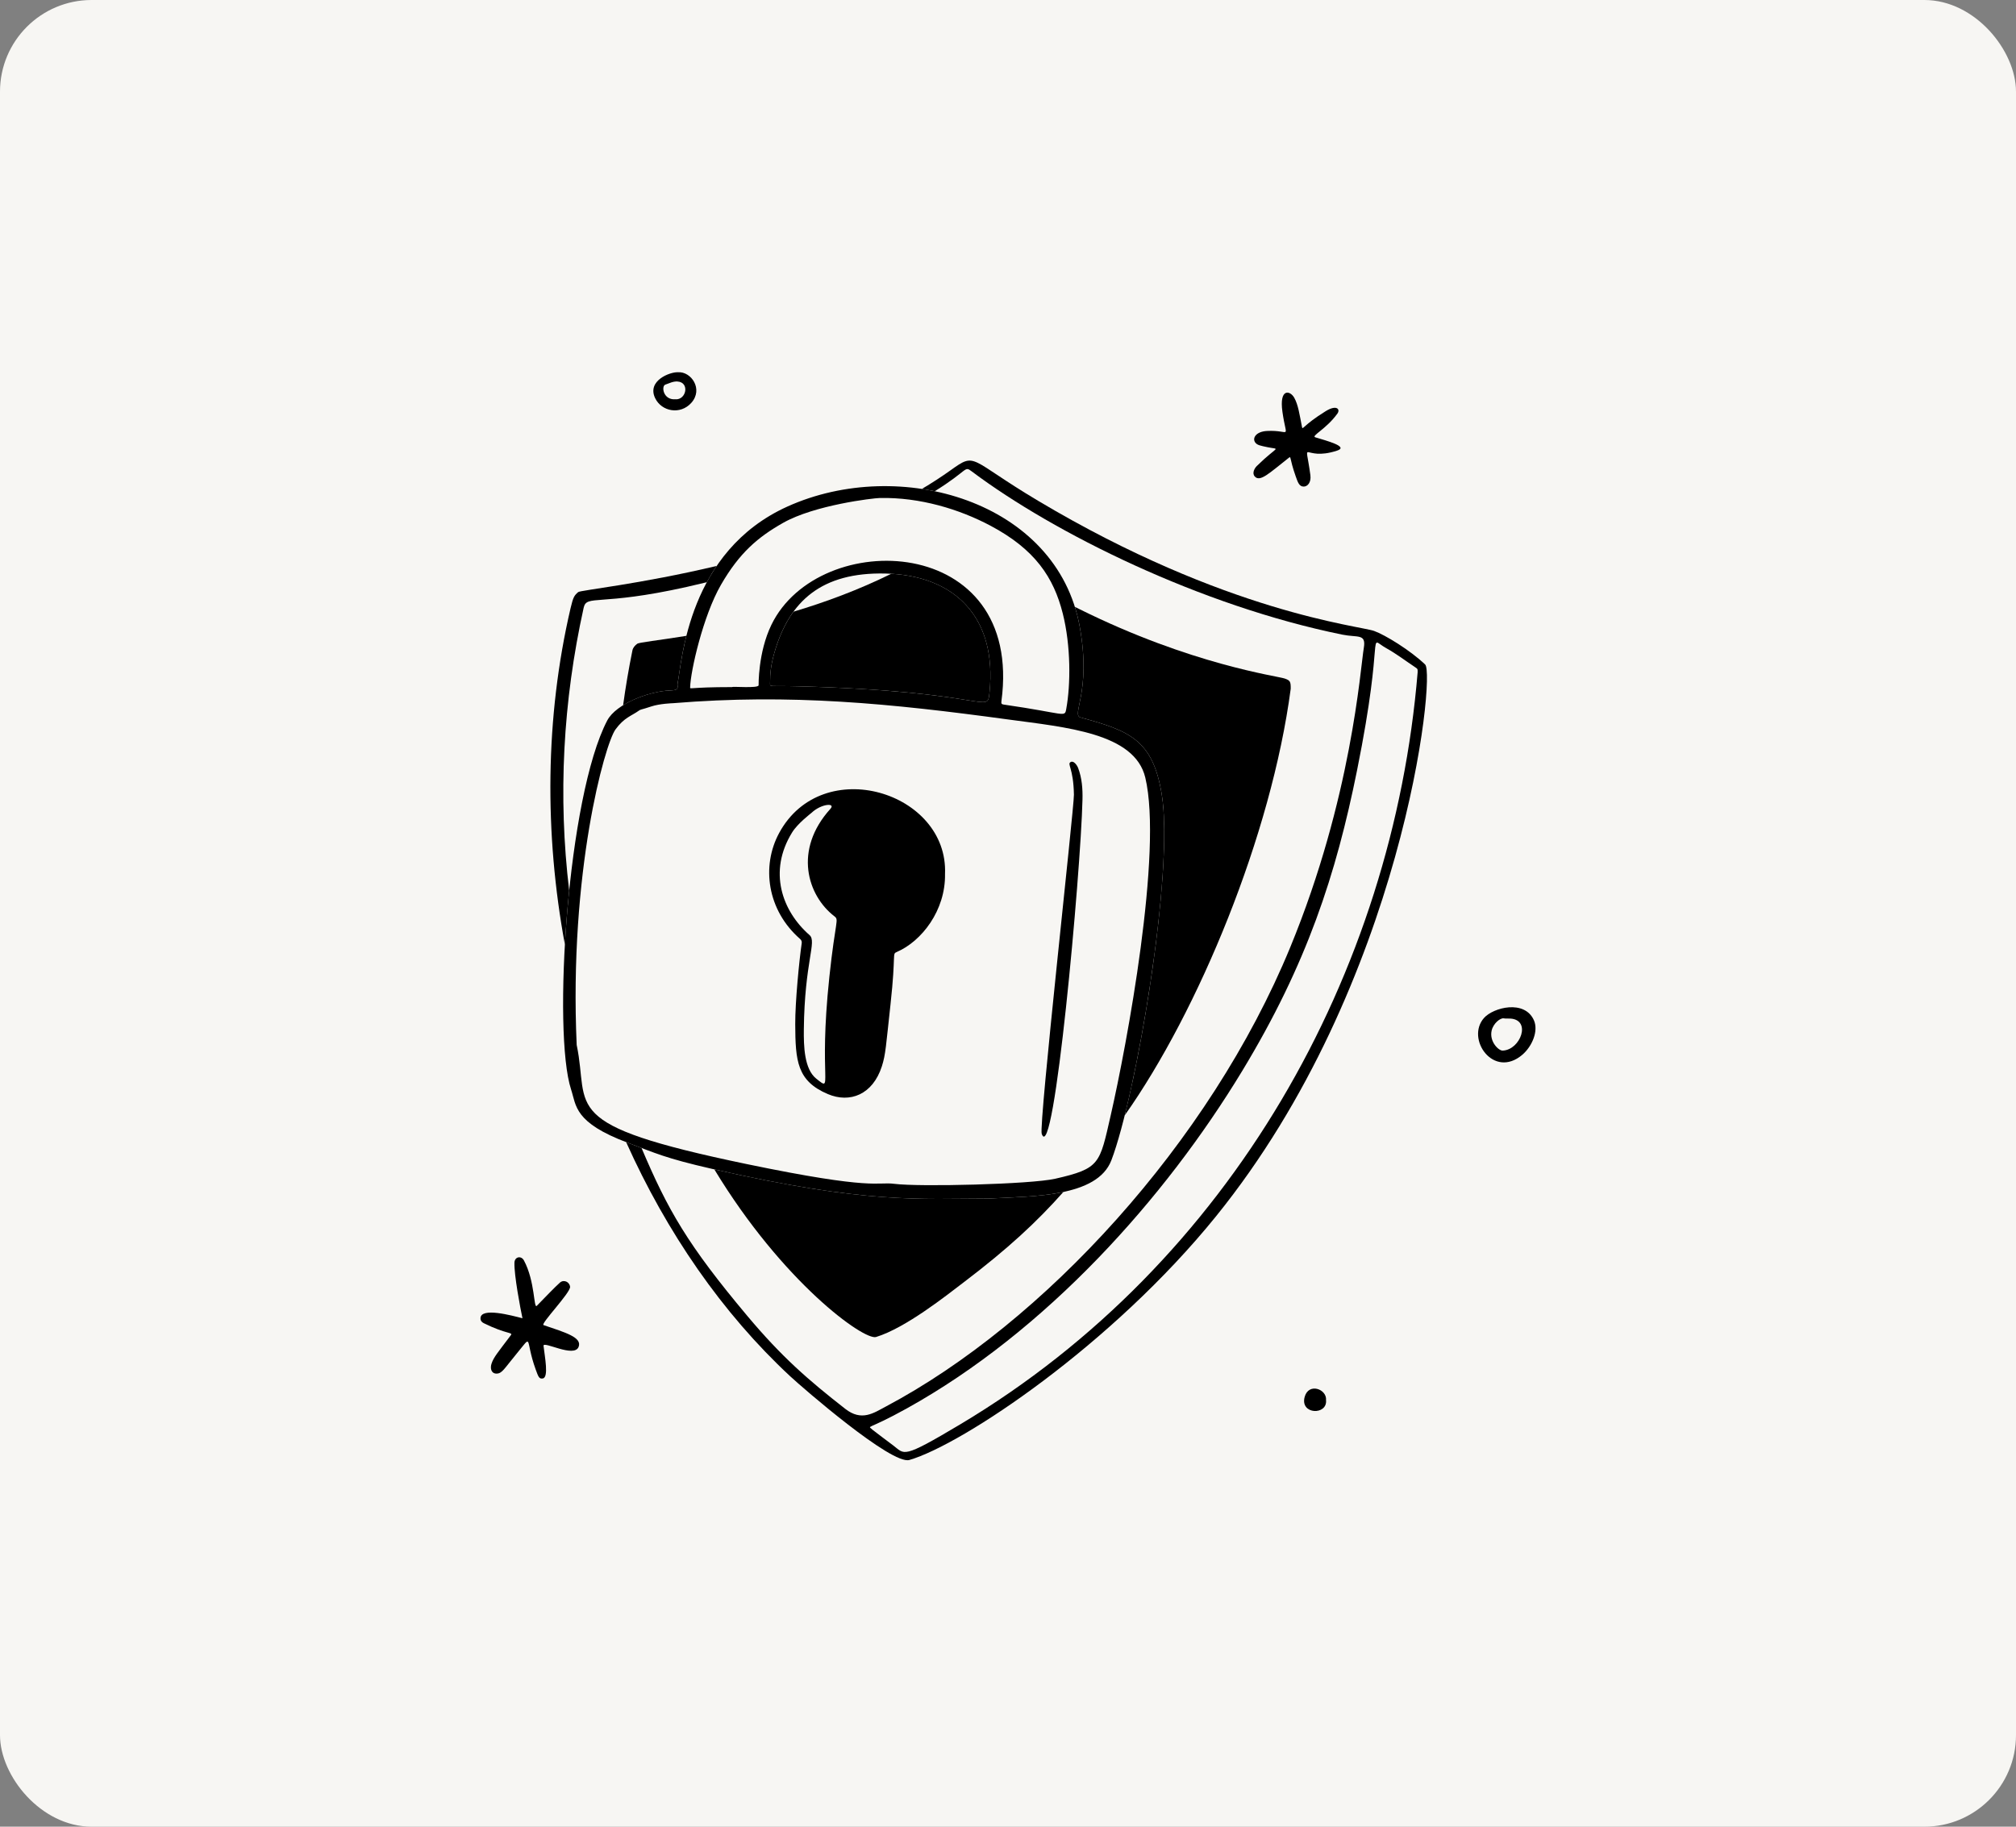<svg width="352" height="319" viewBox="0 0 352 319" fill="none" xmlns="http://www.w3.org/2000/svg">
<rect x="0" y="0" width="352" height="319" fill="#808080" stroke="none"/>
<rect width="352" height="319" rx="16" fill="#F7F6F3"/>
<path d="M99.383 155.554C97.407 139.042 98.296 122.461 101.909 106.137C102.434 103.766 104.607 105.923 119.926 102.492C121.098 102.23 122.26 101.956 123.411 101.673C123.927 100.718 124.499 99.767 125.135 98.831C111.796 101.998 101.328 103.074 100.955 103.399C100.293 103.975 100.087 104.219 99.624 106.203C95.166 125.313 95.05 145.56 98.631 164.967C98.808 161.88 99.059 158.709 99.382 155.553L99.383 155.554Z" fill="black"/>
<path d="M248.84 116.049C246.22 113.541 241.803 110.852 239.927 110.185C237.315 109.255 214.117 107.031 181.275 87.466C169.003 80.156 170.532 78.864 165.968 82.129C164.37 83.272 162.697 84.355 160.966 85.38C161.72 85.495 162.468 85.629 163.211 85.783C169.217 82.063 168.3 81.293 169.714 82.353C184.022 93.083 209.588 105.783 234.374 110.828C237.048 111.372 238.55 110.611 238.129 113.117C237.505 116.83 236.037 139.296 225.274 165.442C211.197 199.639 182.139 231.068 154.639 245.643C152.552 246.749 150.448 248.267 147.599 246.042C141.095 240.962 136.498 236.969 130.491 229.809C120.05 217.364 116.602 211.31 112.013 200.475C111.284 200.197 110.51 199.899 109.632 199.57C109.53 199.532 109.429 199.494 109.329 199.456C116.389 215.202 126.087 229.3 137.964 240.336C140.184 242.399 155.693 255.858 158.785 254.958C168.07 252.256 194.186 234.839 212.334 212.389C245.116 171.835 250.685 117.818 248.839 116.051L248.84 116.049ZM247.524 117.409C243.185 169.825 215.019 220.483 167.641 248.749C157.344 254.892 158.032 253.962 155.927 252.398C155.393 252.001 152.438 249.772 152.364 249.697C151.466 248.793 151.159 249.936 158.317 245.964C182.632 232.473 203.38 209.34 216.91 186.994C228.21 168.331 233.284 152.697 236.945 134.527C241.937 109.756 238.52 111.233 242.048 113.193C243.813 114.173 245.413 115.404 247.09 116.517C247.539 116.815 247.536 116.825 247.524 117.409Z" fill="black"/>
<path d="M139.198 119.849C172.776 120.71 172.359 124.881 172.769 120.941C174.106 108.082 167.04 100.858 155.624 100.198C149.87 103.036 144.023 105.183 138.544 106.82C137.093 108.81 136.002 111.219 135.202 114.014C134.619 116.052 134.449 117.54 134.453 119.361C134.454 120.016 134.41 119.726 139.198 119.849Z" fill="black"/>
<path d="M117.209 120.569C118.717 120.541 118.231 119.795 118.301 119.435C118.573 118.036 118.874 114.889 119.845 111.039C114.844 111.851 111.607 112.166 111.256 112.428C110.866 112.718 110.526 113.076 110.421 113.596C109.761 116.844 109.223 120.032 108.797 123.158C111.271 121.627 114.707 120.616 117.209 120.569Z" fill="black"/>
<path d="M224.297 118.489C223.026 118.048 208.002 116.082 188.445 106.359C188.184 106.23 187.928 106.101 187.674 105.974C188.024 107.085 188.309 108.238 188.524 109.432C190.608 121.001 186.969 124.824 188.684 125.293C197.174 127.618 201.289 129.149 202.843 138.712C204.67 149.957 200.354 178.874 196.382 194.777C209.259 176.554 221.978 145.865 225.363 120.283C225.38 119.002 225.25 118.819 224.298 118.489H224.297Z" fill="black"/>
<path d="M172.534 209.312C160.704 209.312 151.483 210.289 124.724 204.211C136.692 223.975 150.866 234.122 152.964 233.482C158.138 231.904 165.332 226.162 168.303 223.904C176.083 217.992 181.031 213.376 185.673 208.154C181.462 209.05 176.497 209.092 172.534 209.312Z" fill="black"/>
<path d="M202.843 138.712C201.289 129.149 197.174 127.618 188.684 125.293C186.969 124.823 190.608 121.001 188.524 109.432C184.573 87.497 157.088 79.601 137.488 88.458C120.139 96.298 119.094 115.344 118.3 119.436C118.23 119.796 118.716 120.541 117.208 120.569C113.445 120.64 107.568 122.89 106.033 125.81C99.054 139.088 96.451 180.326 99.718 190.273C100.639 193.077 100.196 196.04 109.631 199.57C114.448 201.372 116.146 202.254 124.302 204.116C151.387 210.3 160.642 209.313 172.534 209.313C180.182 208.889 191.565 209.126 194.053 202.611C198.343 191.376 205.041 152.245 202.842 138.713L202.843 138.712ZM120.503 120.005C120.563 117.253 122.748 107.556 125.88 102.131C129.12 96.518 132.36 93.78 136.754 91.296C142.239 88.196 152.423 86.988 153.638 86.964C160.648 86.825 167.506 88.923 172.924 91.796C180.742 95.941 183.975 100.849 185.56 107.125C186.991 112.792 186.946 119.559 186.174 123.782C185.882 125.377 186.117 124.603 175.27 123.043C174.886 122.988 174.793 122.89 174.851 122.457C178.787 93.089 142.988 92.005 134.691 109.109C132.343 113.949 132.458 119.655 132.454 119.682C132.355 120.241 127.839 119.835 127.839 119.988C120.193 119.988 120.494 120.446 120.503 120.005ZM172.769 120.941C172.359 124.881 172.776 120.71 139.198 119.849C134.41 119.726 134.453 120.017 134.452 119.361C134.449 117.54 134.618 116.051 135.201 114.014C137.802 104.922 143.49 99.904 154.583 100.156C166.608 100.429 174.145 107.696 172.768 120.94L172.769 120.941ZM193.938 194.755C191.995 203.261 192.102 204.052 184.257 205.843C179.974 206.821 160.526 207.291 156.169 206.737C152.985 206.332 152.823 207.952 130.341 203.277C97.046 196.355 103.041 193.62 100.691 182.485C99.336 152.394 105.599 129.95 107.467 127.383C108.987 125.295 110.264 125.022 111.518 124.123C111.912 123.841 111.75 124.022 113.753 123.357C115.199 122.877 117.452 122.803 117.476 122.803C138.108 121.108 155.475 122.845 175.986 125.637C186.126 127.017 198.113 127.995 199.971 135.791C203.051 148.715 196.742 182.486 193.939 194.754L193.938 194.755Z" fill="black"/>
<path d="M136.044 145.466C132.906 151.25 133.945 158.951 139.688 163.964C139.931 164.176 140.026 164.413 139.981 164.72C139.535 167.793 138.833 175.03 138.85 178.856C138.879 185.248 139.148 188.782 144.554 191.065C148.381 192.682 152.373 191.184 153.977 186.211C154.648 184.129 154.691 182.596 155.487 175.379C156.484 166.346 155.704 166.627 156.608 166.235C160.925 164.363 165.109 158.991 165.003 152.638C165.617 138.317 143.617 131.507 136.043 145.465L136.044 145.466ZM144.801 170.688C142.868 188.939 145.603 190.831 142.512 188.36C140.412 186.681 140.321 182.678 140.353 179.753C140.483 167.901 142.664 164.451 141.351 163.3C136.539 159.086 134.088 152.191 138.31 145.364C139.293 143.775 141.553 142.08 141.705 141.936C143.401 140.333 145.976 140.16 144.987 141.253C138.493 148.437 140.989 156.377 145.657 159.99C146.559 160.688 145.883 160.458 144.799 170.687L144.801 170.688Z" fill="black"/>
<path d="M189.004 139.67C188.686 152.592 184.019 204.007 181.888 198.005C181.348 196.485 187.551 141.026 187.511 138.776C187.426 134.008 186.252 133.453 186.957 133.069C187.469 132.79 188.061 133.631 188.246 134.119C188.918 135.893 189.052 137.773 189.005 139.671L189.004 139.67Z" fill="black"/>
<path d="M94.896 231.403C94.322 231.208 99.635 225.736 99.538 224.72C99.457 223.87 98.446 223.379 97.761 223.988C96.829 224.818 95.086 226.653 93.73 228.036C93.158 228.62 93.458 223.81 91.48 220.114C91.009 219.234 89.855 219.444 89.822 220.513C89.755 222.691 90.852 228.467 91.224 230.209C89.344 229.733 83.941 228.245 83.896 230.209C83.886 230.648 84.137 230.907 84.475 231.074C88.525 233.069 89.613 232.614 89.189 233.178C86.931 236.183 86.214 236.972 85.826 238.128C85.549 238.951 85.767 239.868 86.676 239.875C87.671 239.883 88.001 239.059 90.212 236.388C93.139 232.852 91.591 233.781 93.531 239.148C94.014 240.484 94.135 240.819 94.763 240.725C95.847 240.563 95.127 236.982 94.901 235.028C94.792 234.087 100.249 237.197 101.027 235.208C101.676 233.55 98.768 232.717 94.896 231.401V231.403Z" fill="black"/>
<path d="M229.652 76.368C228.874 76.131 231.562 74.939 233.511 72.231C234.073 71.45 233.368 70.622 231.451 71.815C227.501 74.273 227.452 75.186 227.334 74.58C226.904 72.382 226.672 70.699 225.981 69.462C225.252 68.156 223.332 67.769 223.916 71.911C224.638 77.026 225.481 75.043 221.228 75.26C219.289 75.359 218.594 76.527 219.183 77.295C219.53 77.748 220.11 77.837 221.302 78.091C223.626 78.586 223.176 77.716 219.451 81.373C219.059 81.758 218.56 82.617 219.086 83.206C220.004 84.233 221.581 82.66 225.015 79.956C225.478 79.591 225.094 79.946 226.227 83.162C226.607 84.239 226.843 84.968 227.627 84.973C228.287 84.978 228.97 84.268 228.795 82.962C227.857 75.978 227.297 80.707 233.452 78.697C235.573 78.004 231.646 76.976 229.652 76.368Z" fill="black"/>
<path d="M227.791 243.977C226.978 247.06 231.8 247.183 231.529 244.499C231.711 242.594 228.476 241.377 227.791 243.977Z" fill="black"/>
<path d="M118.391 65.006C117.016 64.922 112.926 66.469 114.387 69.523C115.516 71.883 118.796 72.485 120.705 70.351C122.852 67.951 120.666 64.844 118.391 65.006ZM117.904 69.727C115.782 69.877 115.432 67.417 116.174 67.164C116.864 66.929 117.527 66.572 118.291 66.622C120.469 66.765 119.831 69.894 117.904 69.727Z" fill="black"/>
<path d="M267.825 178.171C266.197 174.515 260.745 175.938 259.122 177.757C255.871 181.398 260.782 188.482 265.807 184.191C267.507 182.739 268.659 180.044 267.825 178.171ZM262.414 183.464C261.714 183.56 260.011 181.917 260.443 179.985C260.726 178.716 261.968 177.73 262.557 177.836C262.937 177.905 263.336 177.848 263.725 177.875C267.433 178.132 265.465 183.323 262.414 183.464Z" fill="black"/>
</svg>
